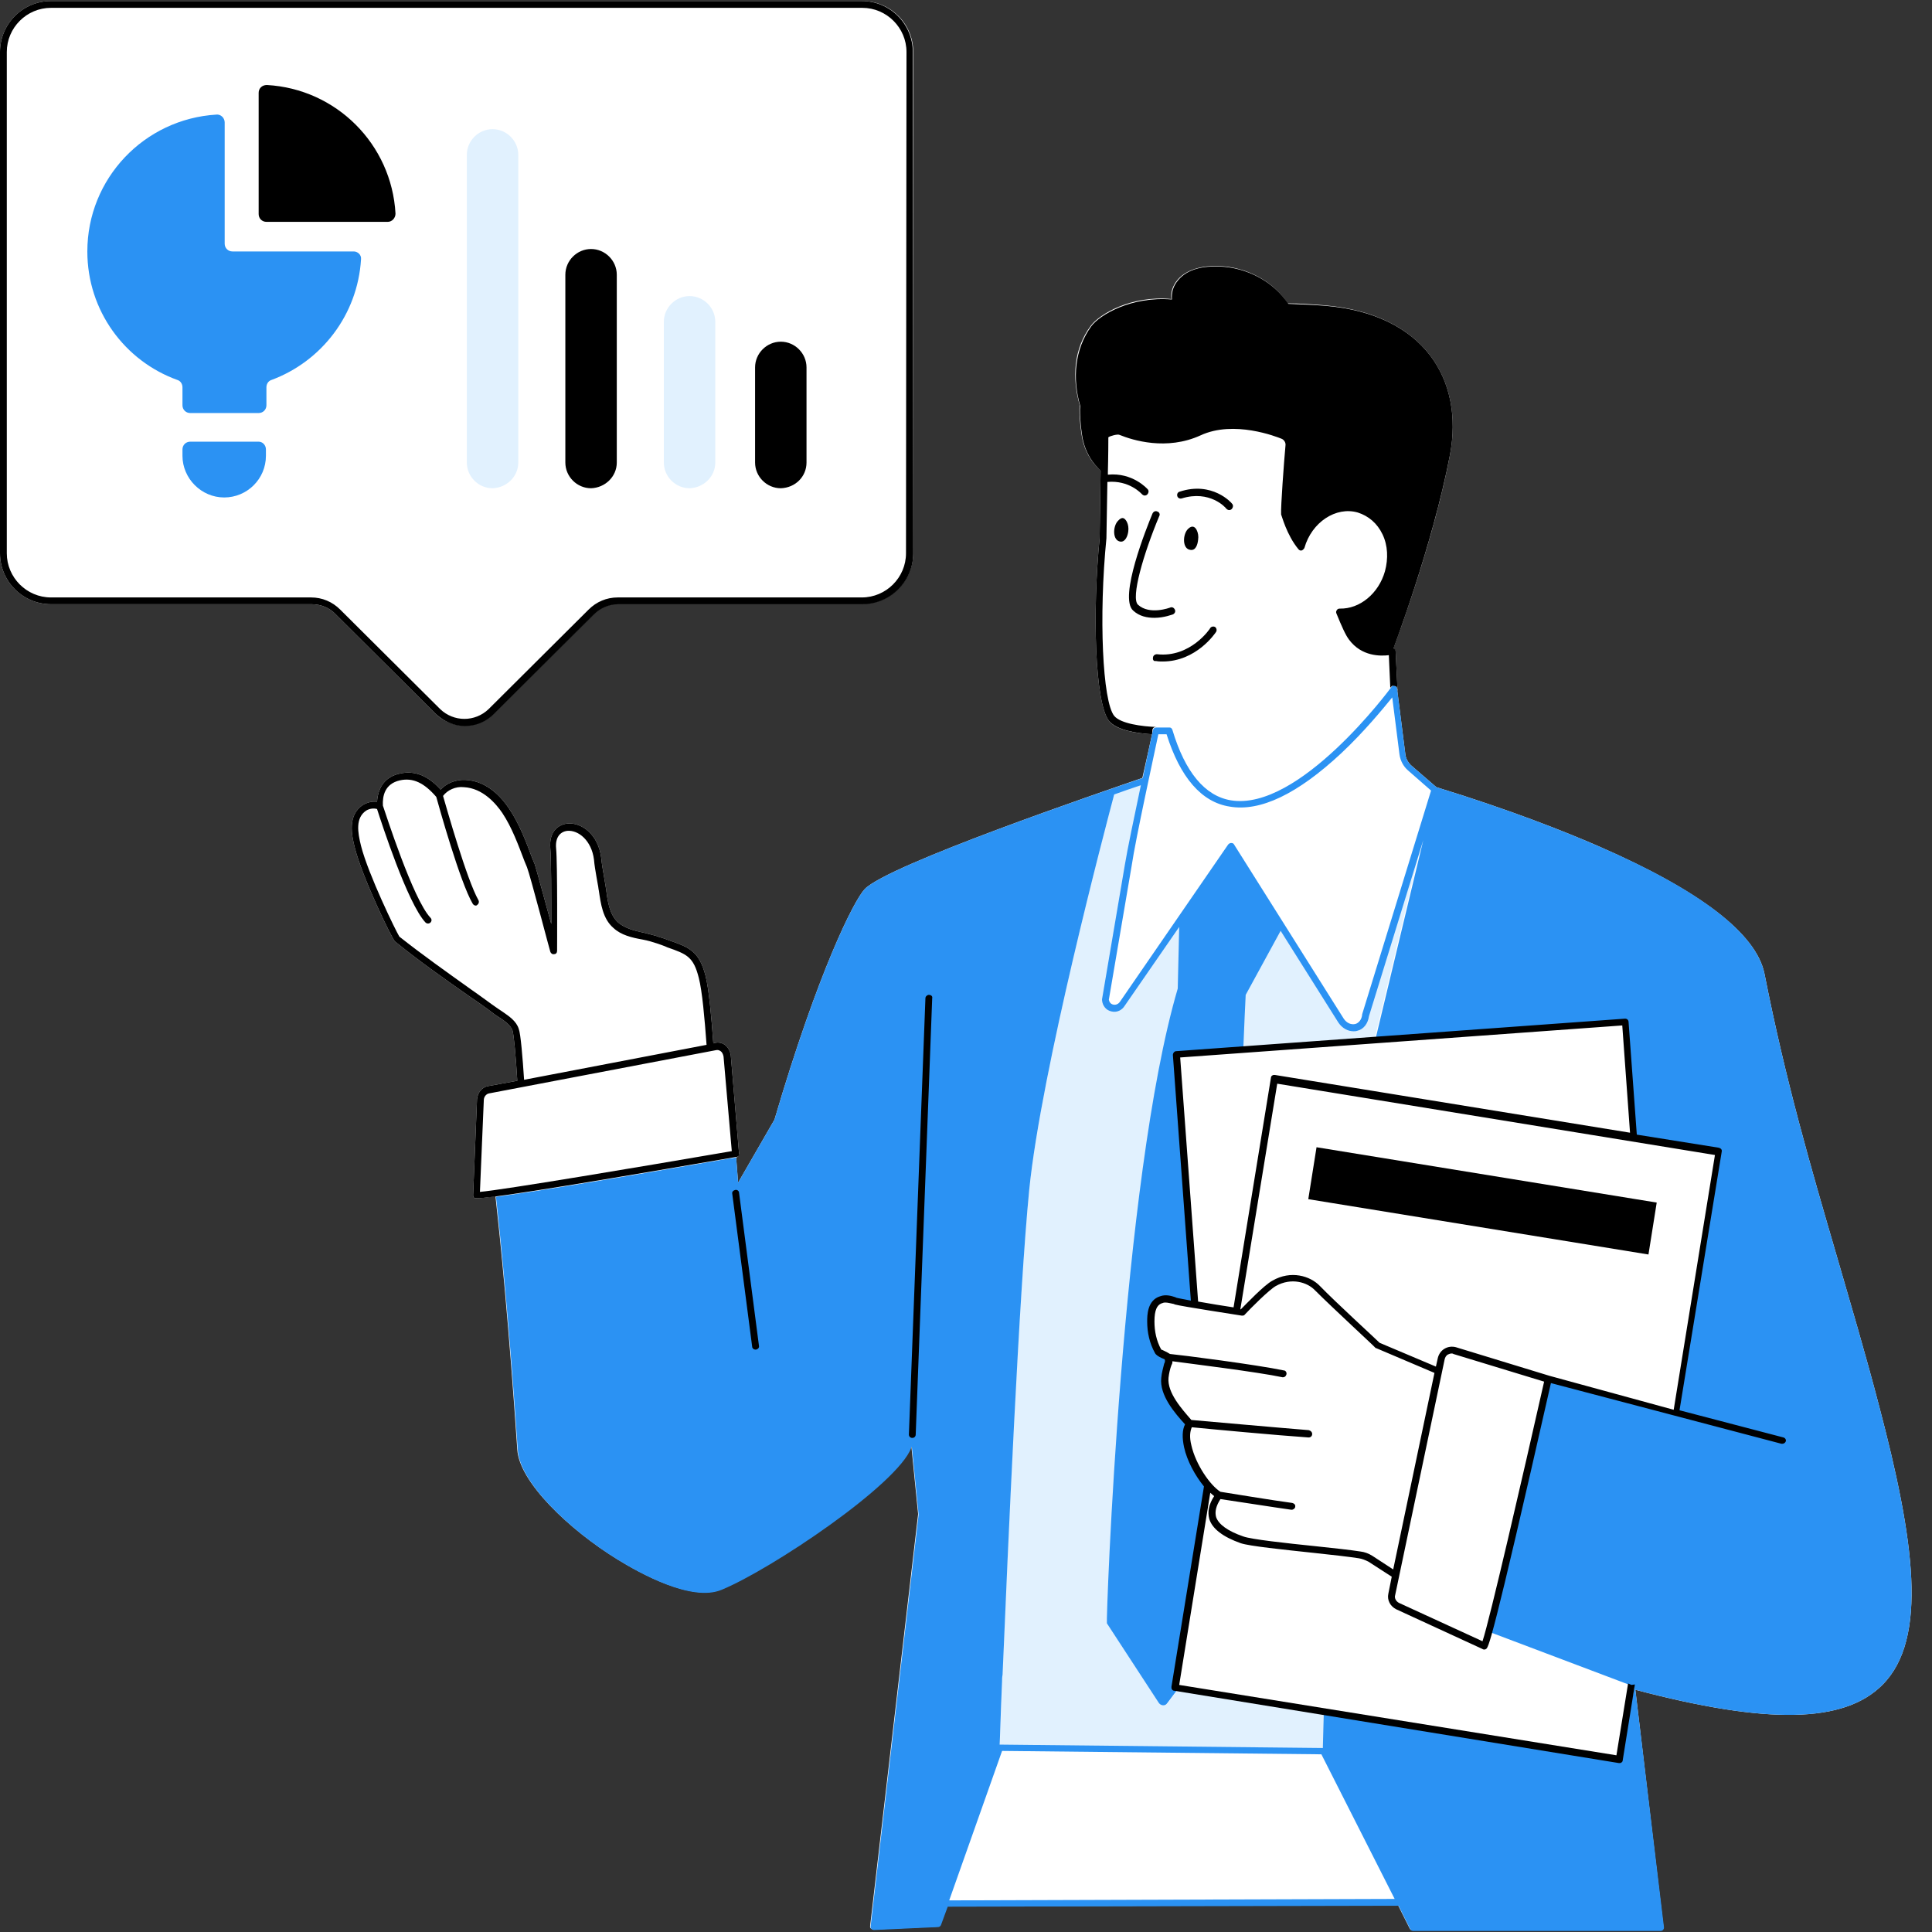 <svg xmlns="http://www.w3.org/2000/svg" xmlns:xlink="http://www.w3.org/1999/xlink" width="512" zoomAndPan="magnify" viewBox="0 0 384 384" height="512" preserveAspectRatio="xMidYMid meet" version="1.0"><rect x="0" y="0" width="384" height="384" fill="#333333" stroke="none"/><path fill="#ffffff" d="M 373.457 279.336 C 370.66 268.629 367.77 258.984 365.066 249.629 C 359.859 231.785 354.941 215.004 350.695 193.496 C 349.059 185.586 338.062 177.098 317.805 168.227 C 311.152 165.332 300.254 160.992 285.496 156.457 L 280.578 152.215 C 279.902 151.637 279.418 150.766 279.324 149.898 L 277.684 136.977 C 277.684 137.07 277.684 137.168 277.777 137.359 L 277.395 129.547 C 277.395 129.355 277.297 129.16 277.105 129.066 C 277.008 129.066 277.008 128.969 276.91 128.969 C 278.262 125.402 285.109 106.688 288.195 90.391 C 290.992 75.535 283.086 62.418 263.312 60.684 C 260.805 60.488 258.297 60.297 255.98 60.297 C 252.895 55.762 247.688 53.062 242.188 52.871 C 239.391 52.773 236.016 53.352 234.086 55.57 C 233.027 56.824 232.641 58.176 232.832 59.43 C 224.73 58.656 218.461 62.516 216.82 64.734 C 213.352 69.363 213.062 75.148 214.605 80.551 C 214.41 82.383 214.895 86.336 215.184 87.496 C 215.953 90.68 217.691 92.605 218.75 93.477 C 218.75 93.766 218.75 93.957 218.75 93.957 L 218.559 106.977 C 217.113 121.543 217.594 139.578 220.391 143.242 C 221.836 145.172 225.887 145.75 228.977 145.945 C 228.688 147.391 227.914 150.766 227.047 154.625 C 218.945 157.422 176.504 171.891 171.875 176.711 C 169.754 178.93 162.617 193.012 153.938 222.527 L 146.703 235.066 L 146.316 230.051 C 146.703 229.953 146.895 229.664 146.895 229.277 L 145.254 209.797 C 145.16 209.023 144.773 208.254 144.195 207.77 C 143.617 207.289 142.844 207.094 142.074 207.289 L 141.781 207.383 C 141.398 202.078 140.914 196.68 140.238 193.977 C 138.984 189.059 136.961 188.285 133.102 186.938 C 132.523 186.742 131.848 186.453 131.078 186.262 C 130.113 185.875 129.051 185.684 127.992 185.395 C 126.156 185.008 124.23 184.523 122.879 183.367 C 121.145 181.824 120.758 179.125 120.469 176.711 C 120.371 176.328 120.371 175.941 120.273 175.555 C 120.18 174.977 120.082 174.398 119.984 173.82 C 119.793 172.758 119.598 171.602 119.504 170.539 C 118.926 165.812 115.547 163.402 112.75 163.691 C 111.016 163.883 109.086 165.234 109.375 168.609 C 109.57 170.441 109.57 178.352 109.57 183.656 C 108.316 179.125 106.676 172.949 106.289 171.793 L 105.809 170.637 C 104.555 167.262 103.203 163.691 101.176 160.703 C 99.828 158.676 96.934 155.203 92.496 155.012 C 90.566 154.914 88.734 155.688 87.578 156.941 C 85.07 154.145 82.371 153.082 79.477 153.758 C 76.68 154.336 75.137 156.359 74.941 159.352 C 73.977 159.254 73.109 159.449 72.242 159.93 C 68.961 161.957 69.926 166.102 70.504 168.418 C 71.953 174.301 77.934 186.648 78.512 187.129 C 83.141 190.891 88.059 194.363 92.883 197.738 C 94.715 198.992 96.547 200.246 98.285 201.598 C 98.574 201.789 98.863 201.984 99.152 202.176 C 100.211 202.852 101.465 203.719 101.852 204.781 C 102.141 205.648 102.527 210.086 102.816 214.812 L 97.031 215.871 C 95.777 216.066 94.906 217.223 94.812 218.477 L 94.039 237.477 C 94.039 237.668 94.039 237.957 94.234 238.055 C 94.328 238.152 94.328 238.152 94.906 238.152 C 95.488 238.152 96.449 238.055 98.477 237.766 C 99.441 246.445 101.082 262.652 102.816 288.113 C 103.203 294.574 113.137 304.027 122.688 309.91 C 126.93 312.516 137.348 318.398 143.328 315.891 C 153.164 311.84 178.34 294.961 181.039 287.633 C 181.039 287.535 181.137 287.535 181.137 287.438 L 182.484 300.941 L 172.938 382.828 C 172.938 383.023 172.938 383.215 173.129 383.312 C 173.227 383.406 173.418 383.504 173.613 383.504 L 186.344 382.926 C 186.633 382.926 186.824 382.73 186.922 382.539 L 188.273 378.875 L 277.875 378.68 L 280.191 383.312 C 280.285 383.504 280.48 383.695 280.77 383.695 L 329.961 383.695 C 330.152 383.695 330.344 383.602 330.441 383.504 C 330.539 383.406 330.633 383.215 330.633 383.02 L 325.039 335.855 C 351.371 342.801 366.516 342.512 374.133 334.891 C 383.297 325.73 380.5 306.055 373.457 279.336 Z M 277.395 136.395 C 277.586 136.492 277.684 136.781 277.684 136.879 C 277.684 136.684 277.586 136.59 277.395 136.395 Z M 221.453 157.906 Z M 277.199 377.523 Z M 324.27 334.988 Z M 324.27 334.988 " fill-opacity="1" fill-rule="nonzero"/><path fill="#ffffff" d="M 92.398 144.207 C 94.523 144.207 96.547 143.438 98.188 141.797 L 118.055 122.023 C 119.309 120.77 121.047 120 122.879 120 L 171.395 120 C 176.988 120 181.52 115.465 181.52 109.871 L 181.52 10.336 C 181.52 4.738 176.988 0.207 171.395 0.207 L 10.129 0.207 C 4.535 0.207 0 4.738 0 10.336 L 0 109.969 C 0 115.562 4.535 120.094 10.129 120.094 L 61.922 120.094 C 63.754 120.094 65.492 120.77 66.746 122.121 L 86.613 141.895 C 88.156 143.438 90.277 144.207 92.398 144.207 Z M 92.398 144.207 " fill-opacity="1" fill-rule="nonzero"/><path fill="#ffffff" d="M 171.297 0.883 L 10.129 0.883 C 4.918 0.883 0.676 5.125 0.676 10.336 L 0.676 109.969 C 0.676 115.176 4.918 119.422 10.129 119.422 L 61.922 119.422 C 63.945 119.422 65.781 120.191 67.227 121.641 L 87.094 141.41 C 89.988 144.305 94.812 144.305 97.703 141.41 L 117.574 121.641 C 119.02 120.191 120.852 119.422 122.879 119.422 L 171.395 119.422 C 176.602 119.422 180.848 115.176 180.848 109.969 L 180.848 10.336 C 180.75 5.125 176.504 0.883 171.297 0.883 Z M 52.855 90.582 C 52.855 95.211 49.094 98.875 44.559 98.875 C 40.027 98.875 36.266 95.113 36.266 90.582 L 36.266 89.328 C 36.266 88.461 36.941 87.785 37.809 87.785 L 51.41 87.785 C 52.277 87.785 52.953 88.461 52.953 89.328 C 52.855 89.328 52.855 90.582 52.855 90.582 Z M 53.918 75.535 C 53.336 75.727 52.953 76.309 52.953 76.98 L 52.953 80.551 C 52.953 81.418 52.277 82.094 51.41 82.094 L 37.809 82.094 C 36.941 82.094 36.266 81.418 36.266 80.551 L 36.266 76.98 C 36.266 76.309 35.879 75.727 35.301 75.535 C 24.789 71.773 17.359 61.742 17.359 49.977 C 17.359 35.508 28.645 23.645 43.016 22.777 C 43.887 22.68 44.656 23.453 44.656 24.32 L 44.656 48.434 C 44.656 49.301 45.332 49.977 46.199 49.977 L 70.312 49.977 C 71.18 49.977 71.855 50.746 71.855 51.617 C 71.086 62.609 63.852 71.871 53.918 75.535 Z M 77.066 44.094 L 52.953 44.094 C 52.082 44.094 51.41 43.418 51.41 42.551 L 51.41 18.438 C 51.41 17.566 52.18 16.895 53.047 16.895 C 66.84 17.664 77.836 28.66 78.609 42.453 C 78.609 43.418 77.934 44.094 77.066 44.094 Z M 103.012 91.934 C 103.012 94.73 100.695 97.043 97.898 97.043 C 95.102 97.043 92.785 94.73 92.785 91.934 L 92.785 30.781 C 92.785 27.984 95.102 25.672 97.898 25.672 C 100.695 25.672 103.012 27.984 103.012 30.781 Z M 122.59 91.934 C 122.59 94.73 120.273 97.043 117.477 97.043 C 114.68 97.043 112.367 94.73 112.367 91.934 L 112.367 54.605 C 112.367 51.809 114.68 49.492 117.477 49.492 C 120.273 49.492 122.59 51.809 122.59 54.605 Z M 142.168 91.934 C 142.168 94.73 139.855 97.043 137.059 97.043 C 134.262 97.043 131.945 94.73 131.945 91.934 L 131.945 63.961 C 131.945 61.164 134.262 58.848 137.059 58.848 C 139.855 58.848 142.168 61.164 142.168 63.961 Z M 160.301 91.934 C 160.301 94.73 157.988 97.043 155.191 97.043 C 152.395 97.043 150.078 94.73 150.078 91.934 L 150.078 73.027 C 150.078 70.23 152.395 67.914 155.191 67.914 C 157.988 67.914 160.301 70.23 160.301 73.027 Z M 262.637 348.684 L 277.586 378.102 L 188.465 378.297 L 199.172 347.914 Z M 263.215 340.195 L 263.023 347.336 Z M 220.969 142.859 C 218.27 139.48 217.883 121.543 219.328 107.074 L 219.523 93.957 C 219.523 93.957 219.621 90.391 219.621 86.918 C 219.621 86.145 222.031 85.566 222.801 85.855 C 225.598 87.012 231.965 88.844 238.332 85.953 C 244.312 83.25 251.93 85.375 255.016 86.629 C 255.887 87.012 256.367 87.785 256.27 88.75 C 255.98 91.836 255.305 101 255.402 102.156 C 255.402 102.156 256.367 106.016 258.684 108.906 C 260.32 103.41 265.434 100.129 270.16 101.383 C 274.98 102.734 277.586 108.328 276.043 113.922 C 274.691 118.746 270.641 121.93 266.398 121.832 C 267.266 124.051 268.133 125.98 268.809 126.848 C 271.801 130.898 276.816 129.453 276.816 129.453 L 277.199 136.879 L 278.84 149.898 C 278.938 150.961 279.516 151.926 280.285 152.602 L 285.301 156.844 C 285.301 156.844 271.512 201.691 271.512 201.691 C 271.219 204.492 268.133 205.07 266.59 202.754 L 244.793 168.129 L 223.285 199.379 C 222.32 200.922 220.102 200.438 219.91 198.605 L 224.441 171.891 C 225.406 165.91 230.035 145.172 230.035 145.172 L 230.133 145.172 C 226.949 145.172 222.418 144.691 220.969 142.859 Z M 295.91 324.281 C 298.805 313.289 307.777 274.129 307.777 274.129 L 333.141 280.785 L 341.629 228.797 L 324.848 226.094 L 323.207 203.238 L 233.992 209.699 L 237.559 259.371 C 235.629 259.082 234.086 258.793 233.699 258.695 C 232.832 258.406 231.867 258.117 230.902 258.406 C 229.07 258.984 228.781 261.105 228.781 262.746 C 228.781 264.773 229.266 266.895 230.23 268.727 C 230.422 269.113 232.062 269.594 232.254 269.98 C 232.543 270.559 232.445 270.754 232.254 271.332 C 231.965 272.199 231.773 273.066 231.676 273.934 C 231.387 277.215 234.281 280.59 236.5 283.098 C 234.664 285.797 237.27 291.875 240.066 295.25 L 240.066 295.539 L 233.605 335.473 L 321.953 349.844 L 324.363 335.086 Z M 261.574 228.023 L 329.188 239.02 L 327.547 249.34 L 259.938 238.344 Z M 144.582 209.891 L 146.219 229.375 C 146.219 229.375 94.617 238.344 94.715 237.668 L 95.488 218.668 C 95.488 217.703 96.258 216.836 97.125 216.738 L 103.492 215.484 C 103.203 211.051 102.719 205.746 102.43 204.684 C 101.949 203.043 99.922 202.078 98.574 201.113 C 92.016 196.387 85.168 191.758 78.801 186.648 C 78.512 186.453 72.531 174.398 71.086 168.32 C 70.504 165.719 69.734 162.246 72.531 160.605 C 73.594 159.93 74.652 159.93 75.617 160.316 C 75.426 157.711 76.391 155.203 79.57 154.527 C 82.949 153.758 85.551 155.688 87.578 158.098 C 88.543 156.555 90.473 155.688 92.496 155.781 C 95.969 155.977 98.766 158.387 100.598 161.184 C 102.816 164.465 104.168 168.418 105.613 172.18 C 106.289 173.914 110.242 188.961 110.242 188.961 C 110.242 188.961 110.34 171.504 110.051 168.609 C 109.473 162.246 117.961 163.113 118.926 170.734 C 119.117 172.371 119.406 174.109 119.695 175.746 C 120.082 178.449 120.273 181.922 122.492 183.945 C 124.711 185.973 128.184 185.875 130.883 186.938 C 136.285 188.961 138.215 188.867 139.66 194.172 C 140.434 196.969 140.914 202.656 141.203 208.156 L 142.266 207.961 C 143.328 207.77 144.484 208.637 144.582 209.891 Z M 144.582 209.891 " fill-opacity="1" fill-rule="nonzero"/><path fill="#000000" d="M 288.195 90.391 C 284.723 108.523 276.719 129.547 276.719 129.547 C 276.719 129.547 271.703 130.996 268.715 126.945 C 268.039 125.98 267.168 124.051 266.301 121.93 C 270.449 122.023 274.598 118.84 275.945 114.02 C 277.488 108.426 274.887 102.832 270.062 101.48 C 265.336 100.129 260.227 103.508 258.586 109.004 C 256.27 106.207 255.305 102.254 255.305 102.254 C 255.211 101.094 255.887 91.934 256.176 88.844 C 256.27 87.977 255.789 87.109 254.922 86.723 C 251.738 85.375 244.215 83.25 238.234 86.047 C 231.867 88.941 225.504 87.109 222.707 85.953 C 222.031 85.664 219.621 86.242 219.523 87.012 C 219.523 90.484 219.426 94.055 219.426 94.055 C 219.426 94.055 216.34 92.027 215.277 87.59 C 214.988 86.434 214.508 82.48 214.699 80.648 C 213.156 75.344 213.543 69.457 216.918 64.828 C 218.559 62.609 224.828 58.848 232.93 59.523 C 232.832 58.176 233.121 56.922 234.184 55.668 C 236.113 53.352 239.391 52.871 242.285 52.965 C 247.781 53.16 252.992 55.859 256.078 60.391 C 258.488 60.488 260.898 60.586 263.406 60.777 C 283.086 62.418 290.992 75.535 288.195 90.391 Z M 329.285 239.02 L 261.672 228.023 L 260.031 238.344 L 327.645 249.34 Z M 51.41 18.438 L 51.41 42.551 C 51.41 43.418 52.082 44.094 52.953 44.094 L 77.066 44.094 C 77.934 44.094 78.609 43.32 78.609 42.453 C 77.836 28.66 66.84 17.664 53.047 16.895 C 52.082 16.895 51.41 17.566 51.41 18.438 Z M 122.59 91.934 L 122.59 54.605 C 122.59 51.809 120.273 49.492 117.477 49.492 C 114.68 49.492 112.367 51.809 112.367 54.605 L 112.367 91.934 C 112.367 94.73 114.68 97.043 117.477 97.043 C 120.273 96.949 122.59 94.73 122.59 91.934 Z M 160.301 91.934 L 160.301 73.027 C 160.301 70.23 157.988 67.914 155.191 67.914 C 152.395 67.914 150.078 70.23 150.078 73.027 L 150.078 91.934 C 150.078 94.73 152.395 97.043 155.191 97.043 C 158.082 96.949 160.301 94.73 160.301 91.934 Z M 160.301 91.934 " fill-opacity="1" fill-rule="nonzero"/><path fill="#e1f1fe" d="M 263.215 340.195 L 263.023 348.008 L 198.688 347.336 C 198.688 347.336 201.777 264.098 204.574 236.414 C 207.176 210.855 221.645 157.133 221.645 157.133 C 224.344 156.168 226.469 155.492 227.625 155.105 C 226.273 161.375 224.73 168.805 224.25 171.988 L 219.715 198.703 C 219.91 200.535 222.129 201.02 223.09 199.477 L 241.707 172.469 L 234.473 182.98 L 234.184 196.484 C 222.996 234.488 219.91 322.16 220.102 322.645 L 230.422 338.461 C 230.809 339.039 231.676 339.137 232.062 338.559 L 234.375 335.473 Z M 252.605 181.148 L 254.633 184.43 Z M 246.82 208.637 L 273.148 206.707 L 285.109 156.941 C 285.109 156.941 271.316 201.789 271.316 201.789 C 271.027 204.586 267.941 205.164 266.398 202.852 L 254.727 184.332 L 247.398 197.738 C 247.203 199.766 247.012 203.621 246.82 208.637 Z M 244.695 168.516 L 244.504 168.227 L 244.215 168.609 C 244.406 168.516 244.602 168.516 244.695 168.516 Z M 103.012 91.934 L 103.012 30.781 C 103.012 27.984 100.695 25.672 97.898 25.672 C 95.102 25.672 92.785 27.984 92.785 30.781 L 92.785 91.934 C 92.785 94.73 95.102 97.043 97.898 97.043 C 100.695 96.949 103.012 94.73 103.012 91.934 Z M 142.168 91.934 L 142.168 63.961 C 142.168 61.164 139.855 58.848 137.059 58.848 C 134.262 58.848 131.945 61.164 131.945 63.961 L 131.945 91.934 C 131.945 94.73 134.262 97.043 137.059 97.043 C 139.855 96.949 142.168 94.73 142.168 91.934 Z M 142.168 91.934 " fill-opacity="1" fill-rule="nonzero"/><path fill="#2b92f3" d="M 373.457 279.336 C 370.66 268.629 367.77 258.984 365.066 249.629 C 359.859 231.785 354.941 215.004 350.695 193.496 C 349.059 185.586 338.062 177 317.805 168.227 C 311.152 165.332 300.254 160.992 285.496 156.457 L 280.578 152.215 C 279.902 151.637 279.418 150.766 279.324 149.898 L 277.684 136.879 C 277.684 136.59 277.488 136.395 277.199 136.301 C 276.91 136.203 276.719 136.301 276.527 136.59 C 276.332 136.879 258.199 161.375 244.602 159.062 C 239.488 158.195 235.535 153.469 233.027 145.078 C 232.93 144.789 232.738 144.594 232.445 144.594 L 229.844 144.594 C 229.457 144.594 229.266 144.789 229.168 145.078 C 229.168 145.172 228.203 149.418 227.141 154.625 C 218.945 157.422 176.504 171.891 171.875 176.711 C 169.754 178.93 162.617 193.012 153.938 222.527 L 146.703 235.066 L 146.316 230.051 C 145.836 230.145 145.449 230.242 145.062 230.242 C 116.32 235.258 103.879 237.188 98.574 237.863 C 99.539 246.543 101.176 262.746 102.914 288.211 C 103.301 294.672 113.234 304.125 122.781 310.008 C 127.027 312.613 137.441 318.496 143.422 315.988 C 153.262 311.938 178.434 295.059 181.137 287.727 C 181.137 287.633 181.23 287.633 181.23 287.535 L 182.582 301.039 L 173.035 382.926 C 173.035 383.117 173.035 383.312 173.227 383.406 C 173.324 383.504 173.516 383.602 173.707 383.602 L 186.441 383.02 C 186.73 383.02 186.922 382.828 187.02 382.637 L 188.367 378.969 L 277.973 378.777 L 280.285 383.406 C 280.383 383.602 280.578 383.793 280.867 383.793 L 330.055 383.793 C 330.25 383.793 330.441 383.695 330.539 383.602 C 330.633 383.504 330.73 383.312 330.73 383.117 L 325.039 335.855 C 351.371 342.801 366.516 342.512 374.133 334.891 C 383.297 325.73 380.5 306.055 373.457 279.336 Z M 230.23 145.945 L 231.867 145.945 C 234.57 154.527 238.812 159.449 244.406 160.316 C 250.484 161.375 257.91 157.809 266.59 149.707 C 271.219 145.367 274.98 140.734 276.719 138.613 L 278.164 149.996 C 278.359 151.25 278.938 152.309 279.805 153.082 L 284.434 157.133 L 270.738 201.598 C 270.738 201.598 270.738 201.691 270.738 201.691 C 270.641 202.656 270.062 203.332 269.387 203.527 C 268.52 203.719 267.652 203.332 267.074 202.465 L 245.273 167.84 C 245.18 167.645 244.984 167.551 244.695 167.551 C 244.504 167.551 244.312 167.645 244.117 167.84 L 222.609 199.09 C 222.223 199.668 221.645 199.766 221.258 199.668 C 220.777 199.57 220.488 199.188 220.391 198.703 L 224.926 172.082 C 225.695 166.777 229.555 149.223 230.23 145.945 Z M 188.66 377.715 L 199.172 348.008 L 262.637 348.684 L 277.199 377.426 Z M 333.047 280.785 L 307.68 274.129 C 307.68 274.129 298.805 313.289 295.816 324.281 L 324.172 334.988 C 324.363 335.086 324.656 335.086 324.848 335.184 L 324.461 337.496 L 324.172 335.086 L 321.762 349.844 L 263.117 340.293 L 262.926 347.43 L 198.688 346.754 C 198.785 345.117 198.883 340.68 199.172 334.219 C 199.172 333.832 199.172 333.348 199.27 332.867 C 200.328 307.789 202.547 256.863 204.574 236.414 C 206.984 212.594 219.715 164.465 221.453 157.906 C 223.285 157.23 225.02 156.652 226.758 156.07 C 225.504 162.051 224.055 168.898 223.574 171.891 L 219.039 198.605 C 219.039 198.703 219.039 198.703 219.039 198.801 C 219.137 199.957 219.91 200.824 220.875 201.02 C 221.934 201.309 222.996 200.824 223.574 199.859 L 234.375 184.234 L 234.086 196.484 C 222.898 234.488 219.812 322.16 220.004 322.645 L 230.324 338.461 C 230.711 339.039 231.578 339.137 231.965 338.559 L 234.281 335.473 L 233.699 335.375 L 240.164 295.445 L 240.164 295.156 C 237.27 291.777 234.664 285.797 236.594 283 C 234.375 280.59 231.387 277.215 231.773 273.84 C 231.867 272.875 232.062 272.102 232.352 271.234 C 232.543 270.559 232.641 270.465 232.352 269.883 C 232.156 269.402 230.613 269.016 230.324 268.629 C 229.359 266.797 228.879 264.773 228.879 262.652 C 228.879 261.012 229.168 258.891 231 258.309 C 231.965 258.02 232.93 258.309 233.797 258.598 C 234.184 258.695 235.727 258.984 237.656 259.273 L 234.086 209.602 L 247.109 208.637 C 247.301 203.621 247.492 199.766 247.59 197.738 L 254.535 185.008 L 266.012 203.238 C 266.785 204.395 267.941 204.973 269.004 204.973 C 269.293 204.973 269.484 204.973 269.773 204.875 C 271.027 204.586 271.895 203.43 272.09 201.984 L 282.891 166.973 L 273.344 206.707 L 323.305 203.141 L 324.945 226 L 341.727 228.699 Z M 52.855 89.328 L 52.855 90.582 C 52.855 95.211 49.094 98.875 44.559 98.875 C 40.027 98.875 36.266 95.113 36.266 90.582 L 36.266 89.328 C 36.266 88.461 36.941 87.785 37.809 87.785 L 51.41 87.785 C 52.18 87.785 52.855 88.461 52.855 89.328 Z M 71.758 51.52 C 71.086 62.609 63.852 71.871 53.918 75.535 C 53.336 75.727 52.953 76.309 52.953 76.98 L 52.953 80.551 C 52.953 81.418 52.277 82.094 51.41 82.094 L 37.809 82.094 C 36.941 82.094 36.266 81.418 36.266 80.551 L 36.266 76.98 C 36.266 76.309 35.879 75.727 35.301 75.535 C 24.789 71.773 17.359 61.742 17.359 49.977 C 17.359 35.508 28.645 23.645 43.016 22.777 C 43.887 22.68 44.656 23.453 44.656 24.32 L 44.656 48.434 C 44.656 49.301 45.332 49.977 46.199 49.977 L 70.312 49.977 C 71.086 49.977 71.855 50.652 71.758 51.52 Z M 71.758 51.52 " fill-opacity="1" fill-rule="nonzero"/><path fill="#000000" d="M 181.426 10.336 C 181.426 4.738 176.891 0.207 171.297 0.207 L 10.129 0.207 C 4.535 0.207 0 4.738 0 10.336 L 0 109.969 C 0 115.562 4.535 120.094 10.129 120.094 L 61.922 120.094 C 63.754 120.094 65.492 120.77 66.746 122.121 L 86.613 141.895 C 88.254 143.438 90.277 144.305 92.398 144.305 C 94.523 144.305 96.547 143.535 98.188 141.895 L 118.055 122.121 C 119.309 120.867 121.047 120.094 122.879 120.094 L 171.395 120.094 C 176.988 120.094 181.52 115.562 181.52 109.969 Z M 180.074 109.969 C 180.074 114.789 176.121 118.746 171.297 118.746 L 122.781 118.746 C 120.562 118.746 118.539 119.613 116.996 121.156 L 97.125 140.93 C 94.426 143.535 90.184 143.535 87.48 140.93 L 67.613 121.156 C 66.07 119.613 64.043 118.746 61.824 118.746 L 10.129 118.746 C 5.305 118.746 1.352 114.789 1.352 109.969 L 1.352 10.336 C 1.352 5.512 5.305 1.559 10.129 1.559 L 171.395 1.559 C 176.215 1.559 180.172 5.512 180.172 10.336 Z M 185.281 198.414 L 182.004 285.125 C 182.004 285.508 181.715 285.797 181.328 285.797 C 180.941 285.797 180.652 285.508 180.652 285.125 L 183.934 198.414 C 183.934 198.027 184.316 197.738 184.609 197.738 C 185.09 197.738 185.379 198.027 185.281 198.414 Z M 146.895 229.277 L 145.254 209.797 C 145.16 209.023 144.773 208.254 144.195 207.77 C 143.617 207.289 142.844 207.094 142.074 207.289 L 141.781 207.383 C 141.398 202.078 140.914 196.68 140.238 193.977 C 138.984 189.059 136.961 188.285 133.102 186.938 C 132.523 186.742 131.848 186.453 131.078 186.262 C 130.113 185.875 129.051 185.684 127.992 185.395 C 126.156 185.008 124.23 184.523 122.879 183.367 C 121.145 181.824 120.758 179.125 120.469 176.711 C 120.371 176.328 120.371 175.941 120.273 175.555 C 120.18 174.977 120.082 174.398 119.984 173.82 C 119.793 172.758 119.598 171.602 119.504 170.539 C 118.926 165.812 115.547 163.402 112.75 163.691 C 111.016 163.883 109.086 165.234 109.375 168.609 C 109.57 170.441 109.57 178.352 109.57 183.656 C 108.316 179.125 106.676 172.949 106.289 171.793 L 105.809 170.637 C 104.555 167.262 103.203 163.691 101.176 160.703 C 99.828 158.676 96.934 155.203 92.496 155.012 C 90.566 154.914 88.734 155.688 87.578 156.941 C 85.07 154.145 82.371 153.082 79.477 153.758 C 76.68 154.336 75.137 156.359 74.941 159.352 C 73.977 159.254 73.109 159.449 72.242 159.93 C 68.961 161.957 69.926 166.102 70.504 168.418 C 71.953 174.301 77.934 186.648 78.512 187.129 C 83.141 190.891 88.059 194.363 92.883 197.738 C 94.715 198.992 96.547 200.246 98.285 201.598 C 98.574 201.789 98.863 201.984 99.152 202.176 C 100.211 202.852 101.465 203.719 101.852 204.781 C 102.141 205.648 102.527 210.086 102.816 214.812 L 97.031 215.871 C 95.777 216.066 94.906 217.223 94.812 218.477 L 94.039 237.477 C 94.039 237.668 94.039 237.957 94.234 238.055 C 94.328 238.152 94.426 238.152 94.906 238.152 C 96.934 238.152 105.613 236.996 146.316 229.953 C 146.703 229.953 146.992 229.664 146.895 229.277 Z M 99.922 201.113 C 99.633 200.922 99.344 200.73 99.055 200.535 C 97.223 199.281 95.488 197.934 93.652 196.68 C 88.93 193.301 84.008 189.828 79.379 186.164 C 78.703 185.105 73.207 173.82 71.758 168.129 C 71.086 165.426 70.602 162.535 72.82 161.086 C 73.496 160.703 74.266 160.605 74.941 160.797 C 75.812 163.5 81.02 179.605 84.586 183.367 C 84.684 183.465 84.879 183.559 85.07 183.559 C 85.262 183.559 85.457 183.465 85.551 183.367 C 85.84 183.078 85.84 182.691 85.551 182.402 C 82.078 178.738 76.582 161.473 76.102 160.121 C 76.004 158.195 76.484 155.781 79.477 155.105 C 82.078 154.527 84.297 155.59 86.711 158.387 C 87.191 160.121 91.438 175.363 93.945 179.605 C 94.039 179.801 94.328 179.992 94.523 179.992 C 94.617 179.992 94.715 179.992 94.812 179.895 C 95.102 179.703 95.293 179.316 95.102 178.93 C 92.785 174.879 88.734 160.508 88.059 158.195 C 88.93 157.035 90.566 156.266 92.207 156.457 C 95.969 156.652 98.574 159.738 99.828 161.57 C 101.758 164.465 103.012 167.934 104.266 171.215 L 104.746 172.371 C 105.422 174.109 109.277 188.961 109.375 189.156 C 109.473 189.445 109.762 189.734 110.148 189.637 C 110.531 189.637 110.727 189.348 110.727 188.961 C 110.727 188.285 110.824 171.504 110.531 168.609 C 110.34 166.586 111.207 165.332 112.75 165.137 C 114.969 164.945 117.574 167.066 118.055 170.828 C 118.152 171.984 118.344 173.047 118.539 174.203 C 118.637 174.785 118.73 175.363 118.828 175.844 C 118.926 176.23 118.926 176.617 119.02 177 C 119.406 179.605 119.793 182.598 121.914 184.43 C 123.457 185.875 125.578 186.359 127.703 186.742 C 128.762 186.938 129.727 187.227 130.594 187.516 C 131.367 187.805 132.043 187.996 132.621 188.285 C 136.477 189.637 137.828 190.117 138.891 194.363 C 139.566 196.969 140.047 202.367 140.434 207.672 L 104.168 214.617 C 103.879 210.277 103.492 205.453 103.105 204.492 C 102.625 202.945 101.176 201.984 99.922 201.113 Z M 95.391 236.898 L 96.16 218.668 C 96.16 217.992 96.645 217.414 97.223 217.32 L 142.266 208.734 C 142.652 208.637 142.941 208.734 143.23 208.926 C 143.52 209.121 143.711 209.508 143.809 209.988 L 145.449 228.797 C 126.93 231.98 99.922 236.512 95.391 236.898 Z M 146.895 237.09 L 150.848 267.473 C 150.945 267.859 150.656 268.148 150.27 268.246 C 150.27 268.246 150.176 268.246 150.176 268.246 C 149.789 268.246 149.5 267.957 149.5 267.664 L 145.543 237.285 C 145.449 236.898 145.738 236.609 146.125 236.512 C 146.508 236.414 146.895 236.703 146.895 237.09 Z M 236.594 109.293 C 234.953 109.102 235.051 106.207 236.113 105.145 C 236.98 104.277 237.559 104.762 237.848 105.34 C 238.137 105.918 238.234 106.594 238.137 107.27 C 238.043 108.23 237.656 109.484 236.594 109.293 Z M 234.859 99.07 C 234.473 99.164 234.086 98.973 233.992 98.586 C 233.895 98.203 234.086 97.816 234.473 97.719 C 240.934 95.598 244.793 99.938 244.891 100.129 C 245.18 100.418 245.082 100.902 244.793 101.191 C 244.695 101.289 244.504 101.383 244.312 101.383 C 244.117 101.383 243.926 101.289 243.73 101.094 C 243.637 100.902 240.453 97.332 234.859 99.07 Z M 223.961 103.699 C 224.25 104.277 224.344 104.953 224.25 105.629 C 224.152 106.496 223.672 107.75 222.707 107.652 C 221.066 107.461 221.164 104.566 222.223 103.508 C 223.09 102.543 223.574 103.023 223.961 103.699 Z M 230.422 102.543 C 227.238 110.16 224.73 118.84 226.18 120.191 C 228.492 122.312 232.543 120.77 232.543 120.77 C 232.93 120.578 233.316 120.77 233.508 121.156 C 233.699 121.543 233.508 121.93 233.121 122.121 C 233.027 122.121 231.387 122.797 229.457 122.797 C 228.012 122.797 226.469 122.508 225.215 121.348 C 222.32 118.746 227.914 104.855 229.07 102.059 C 229.266 101.672 229.648 101.48 230.035 101.672 C 230.422 101.77 230.613 102.254 230.422 102.543 Z M 229.168 130.707 C 229.168 130.32 229.555 130.031 229.941 130.031 C 236.594 130.801 240.551 124.918 240.551 124.82 C 240.742 124.531 241.223 124.438 241.516 124.629 C 241.805 124.82 241.898 125.305 241.707 125.594 C 241.516 125.883 237.754 131.477 231.098 131.477 C 230.613 131.477 230.23 131.477 229.746 131.379 C 229.359 131.477 229.07 131.188 229.168 130.707 Z M 354.457 285.703 L 333.816 280.301 L 342.207 228.891 C 342.305 228.508 342.016 228.219 341.629 228.121 L 325.328 225.516 L 323.691 203.141 C 323.691 202.945 323.594 202.754 323.496 202.656 C 323.402 202.562 323.207 202.465 323.016 202.465 L 233.797 208.926 C 233.41 208.926 233.121 209.312 233.121 209.699 L 236.691 258.504 C 235.246 258.215 234.086 258.02 233.797 257.926 L 233.605 257.828 C 232.738 257.539 231.676 257.25 230.613 257.637 C 228.012 258.406 228.012 261.492 228.012 262.652 C 228.012 264.867 228.492 266.992 229.555 268.918 C 229.746 269.305 230.23 269.594 230.809 269.883 C 231 269.98 231.484 270.172 231.484 270.172 C 231.578 270.465 231.578 270.465 231.484 270.848 L 231.387 271.043 C 231.195 271.91 230.902 272.777 230.809 273.84 C 230.422 277.312 233.508 280.879 235.535 283.098 C 234.953 284.254 234.953 285.797 235.34 287.633 C 235.918 290.332 237.559 293.32 239.297 295.445 L 232.832 335.277 C 232.832 335.473 232.832 335.664 232.93 335.762 C 233.027 335.953 233.219 336.051 233.41 336.051 L 321.762 350.422 C 321.762 350.422 321.859 350.422 321.859 350.422 C 321.953 350.422 322.148 350.422 322.242 350.324 C 322.438 350.227 322.531 350.035 322.531 349.844 L 324.945 334.797 L 324.27 334.891 L 323.594 334.602 L 321.277 348.879 L 234.375 334.891 L 240.551 296.699 C 240.84 296.988 241.129 297.18 241.32 297.371 C 240.262 299.012 239.969 300.461 240.355 301.906 C 240.934 303.836 243.059 305.477 246.625 306.73 C 248.363 307.309 254.922 307.984 261.191 308.656 C 264.855 309.043 268.23 309.43 270.062 309.719 C 270.738 309.816 271.414 310.105 271.992 310.395 L 276.621 313.383 L 275.945 316.758 C 275.656 318.012 276.332 319.266 277.488 319.848 L 294.66 327.754 C 294.754 327.852 294.949 327.852 295.043 327.852 C 295.141 327.852 295.238 327.852 295.332 327.754 C 295.816 327.562 296.395 327.273 308.258 274.898 L 354.07 286.957 C 354.168 286.957 354.168 286.957 354.266 286.957 C 354.555 286.957 354.844 286.762 354.941 286.473 C 355.035 286.184 354.844 285.797 354.457 285.703 Z M 234.57 210.18 L 322.438 203.816 L 323.98 225.133 L 253.379 213.652 C 253.184 213.652 252.992 213.652 252.895 213.75 C 252.703 213.848 252.605 214.039 252.605 214.23 L 245.18 259.852 C 243.152 259.562 240.355 259.082 238.137 258.695 Z M 272.766 309.234 C 271.992 308.754 271.219 308.465 270.352 308.367 C 268.52 308.078 265.047 307.691 261.383 307.309 C 255.691 306.73 248.652 305.957 247.109 305.379 C 244.02 304.316 242.188 302.969 241.707 301.52 C 241.418 300.461 241.707 299.301 242.574 297.953 C 244.602 298.242 253.184 299.59 256.656 300.074 C 256.656 300.074 256.754 300.074 256.754 300.074 C 257.043 300.074 257.43 299.785 257.43 299.496 C 257.523 299.109 257.234 298.82 256.848 298.723 C 253.184 298.242 243.828 296.699 242.574 296.504 C 240.551 295.25 237.656 291.105 236.789 287.246 C 236.402 285.703 236.5 284.543 236.883 283.676 C 239.68 283.965 254.246 285.316 260.031 285.703 C 260.031 285.703 260.031 285.703 260.129 285.703 C 260.516 285.703 260.805 285.414 260.805 285.027 C 260.805 284.641 260.516 284.352 260.129 284.254 C 254.148 283.773 239.008 282.422 236.789 282.23 C 234.953 280.109 231.965 276.828 232.254 273.84 C 232.352 272.969 232.543 272.102 232.832 271.332 L 232.93 271.137 C 233.027 270.945 233.027 270.754 233.027 270.559 C 236.594 271.043 249.906 272.68 254.922 273.742 C 254.922 273.742 255.016 273.742 255.016 273.742 C 255.305 273.742 255.594 273.551 255.691 273.164 C 255.789 272.777 255.5 272.391 255.211 272.391 C 249.711 271.234 234.664 269.305 232.543 269.113 C 232.254 268.918 231.867 268.727 231.484 268.535 C 231.289 268.438 230.902 268.246 230.809 268.246 C 229.844 266.508 229.457 264.578 229.457 262.652 C 229.457 260.434 229.941 259.273 231.098 258.984 C 231.289 258.891 231.484 258.891 231.676 258.891 C 232.156 258.891 232.738 259.082 233.316 259.18 L 233.508 259.273 C 234.859 259.66 246.336 261.398 246.82 261.492 C 247.012 261.492 247.301 261.492 247.398 261.301 C 248.652 259.949 252.219 256.383 253.57 255.609 C 256.656 253.875 259.84 254.836 261.383 256.477 C 264.855 259.949 273.344 267.762 273.344 267.859 C 273.438 267.957 273.438 267.957 273.535 267.957 L 285.109 272.875 L 276.91 311.938 Z M 294.66 326.211 L 278.07 318.594 C 277.488 318.305 277.105 317.629 277.297 317.051 L 287.137 270.172 C 287.23 269.789 287.426 269.402 287.809 269.211 C 288.004 269.113 288.293 269.016 288.484 269.016 C 288.582 269.016 288.773 269.016 288.871 269.113 L 306.906 274.609 C 302.566 293.805 296.105 321.871 294.66 326.211 Z M 307.969 273.453 L 289.352 267.762 C 288.582 267.57 287.809 267.664 287.137 268.051 C 286.461 268.438 285.977 269.113 285.785 269.883 L 285.398 271.621 L 274.211 266.895 C 273.344 266.027 265.531 258.891 262.348 255.609 C 260.418 253.582 256.559 252.426 252.895 254.547 C 251.254 255.418 247.688 259.18 246.625 260.238 C 246.625 260.238 246.527 260.238 246.527 260.238 L 253.859 215.391 L 340.859 229.566 L 332.66 280.203 Z M 228.977 145.945 C 225.984 145.75 221.934 145.172 220.391 143.242 C 217.594 139.578 217.113 121.543 218.559 106.977 L 218.75 93.957 C 218.75 93.957 218.848 90.391 218.848 86.918 C 218.848 86.629 218.945 86.242 219.523 85.855 C 220.293 85.277 222.129 84.891 222.898 85.277 C 225.309 86.242 231.676 88.266 237.945 85.375 C 245.18 82.094 254.148 85.664 255.211 86.047 C 256.367 86.531 256.945 87.688 256.848 88.844 C 256.559 91.934 255.887 100.805 255.98 102.059 C 256.078 102.445 256.848 105.145 258.395 107.461 C 260.516 102.445 265.531 99.457 270.258 100.805 C 272.766 101.48 274.789 103.312 276.043 105.82 C 277.199 108.328 277.395 111.32 276.621 114.117 C 275.273 118.746 271.512 122.121 267.363 122.508 C 268.328 124.918 268.906 125.98 269.293 126.461 C 271.895 130.031 276.332 128.871 276.527 128.871 C 276.719 128.777 276.91 128.871 277.105 128.969 C 277.297 129.066 277.395 129.258 277.395 129.453 L 277.777 137.266 C 277.777 137.07 277.777 136.879 277.684 136.879 C 277.684 136.781 277.684 136.492 277.395 136.395 C 277.105 136.301 277.008 136.301 276.816 136.301 C 276.621 136.301 276.527 136.492 276.527 136.492 L 276.332 136.684 L 276.043 130.223 C 274.402 130.414 270.641 130.512 268.133 127.137 C 267.461 126.27 266.688 124.531 265.625 121.93 C 265.531 121.734 265.531 121.445 265.723 121.254 C 265.82 121.059 266.012 120.965 266.301 120.965 C 270.258 121.059 274.02 117.973 275.273 113.535 C 275.945 111.027 275.852 108.426 274.789 106.207 C 273.727 103.988 271.992 102.543 269.871 101.867 C 265.531 100.613 260.707 103.797 259.262 108.906 C 259.164 109.102 258.973 109.293 258.777 109.391 C 258.488 109.484 258.297 109.391 258.102 109.195 C 255.691 106.305 254.727 102.348 254.633 102.254 C 254.633 102.254 254.633 102.156 254.633 102.156 C 254.535 100.902 255.211 91.641 255.5 88.555 C 255.594 87.977 255.211 87.398 254.727 87.207 C 253.762 86.82 245.273 83.445 238.621 86.531 C 231.867 89.617 225.117 87.496 222.512 86.434 C 222.129 86.242 220.68 86.629 220.293 86.918 C 220.293 90.391 220.199 93.859 220.199 93.859 L 220.199 94.344 C 225.117 93.859 228.012 97.141 228.105 97.238 C 228.395 97.527 228.301 98.008 228.012 98.297 C 227.914 98.395 227.723 98.492 227.527 98.492 C 227.336 98.492 227.141 98.395 226.949 98.203 C 226.852 98.105 224.441 95.402 220.102 95.789 L 219.91 106.977 C 218.367 122.508 219.137 139.387 221.453 142.281 C 222.707 143.824 226.949 144.402 229.941 144.496 C 229.844 144.496 229.746 144.496 229.746 144.496 C 229.168 144.496 229.07 144.98 229.07 144.98 Z M 228.977 145.945 " fill-opacity="1" fill-rule="nonzero"/></svg>